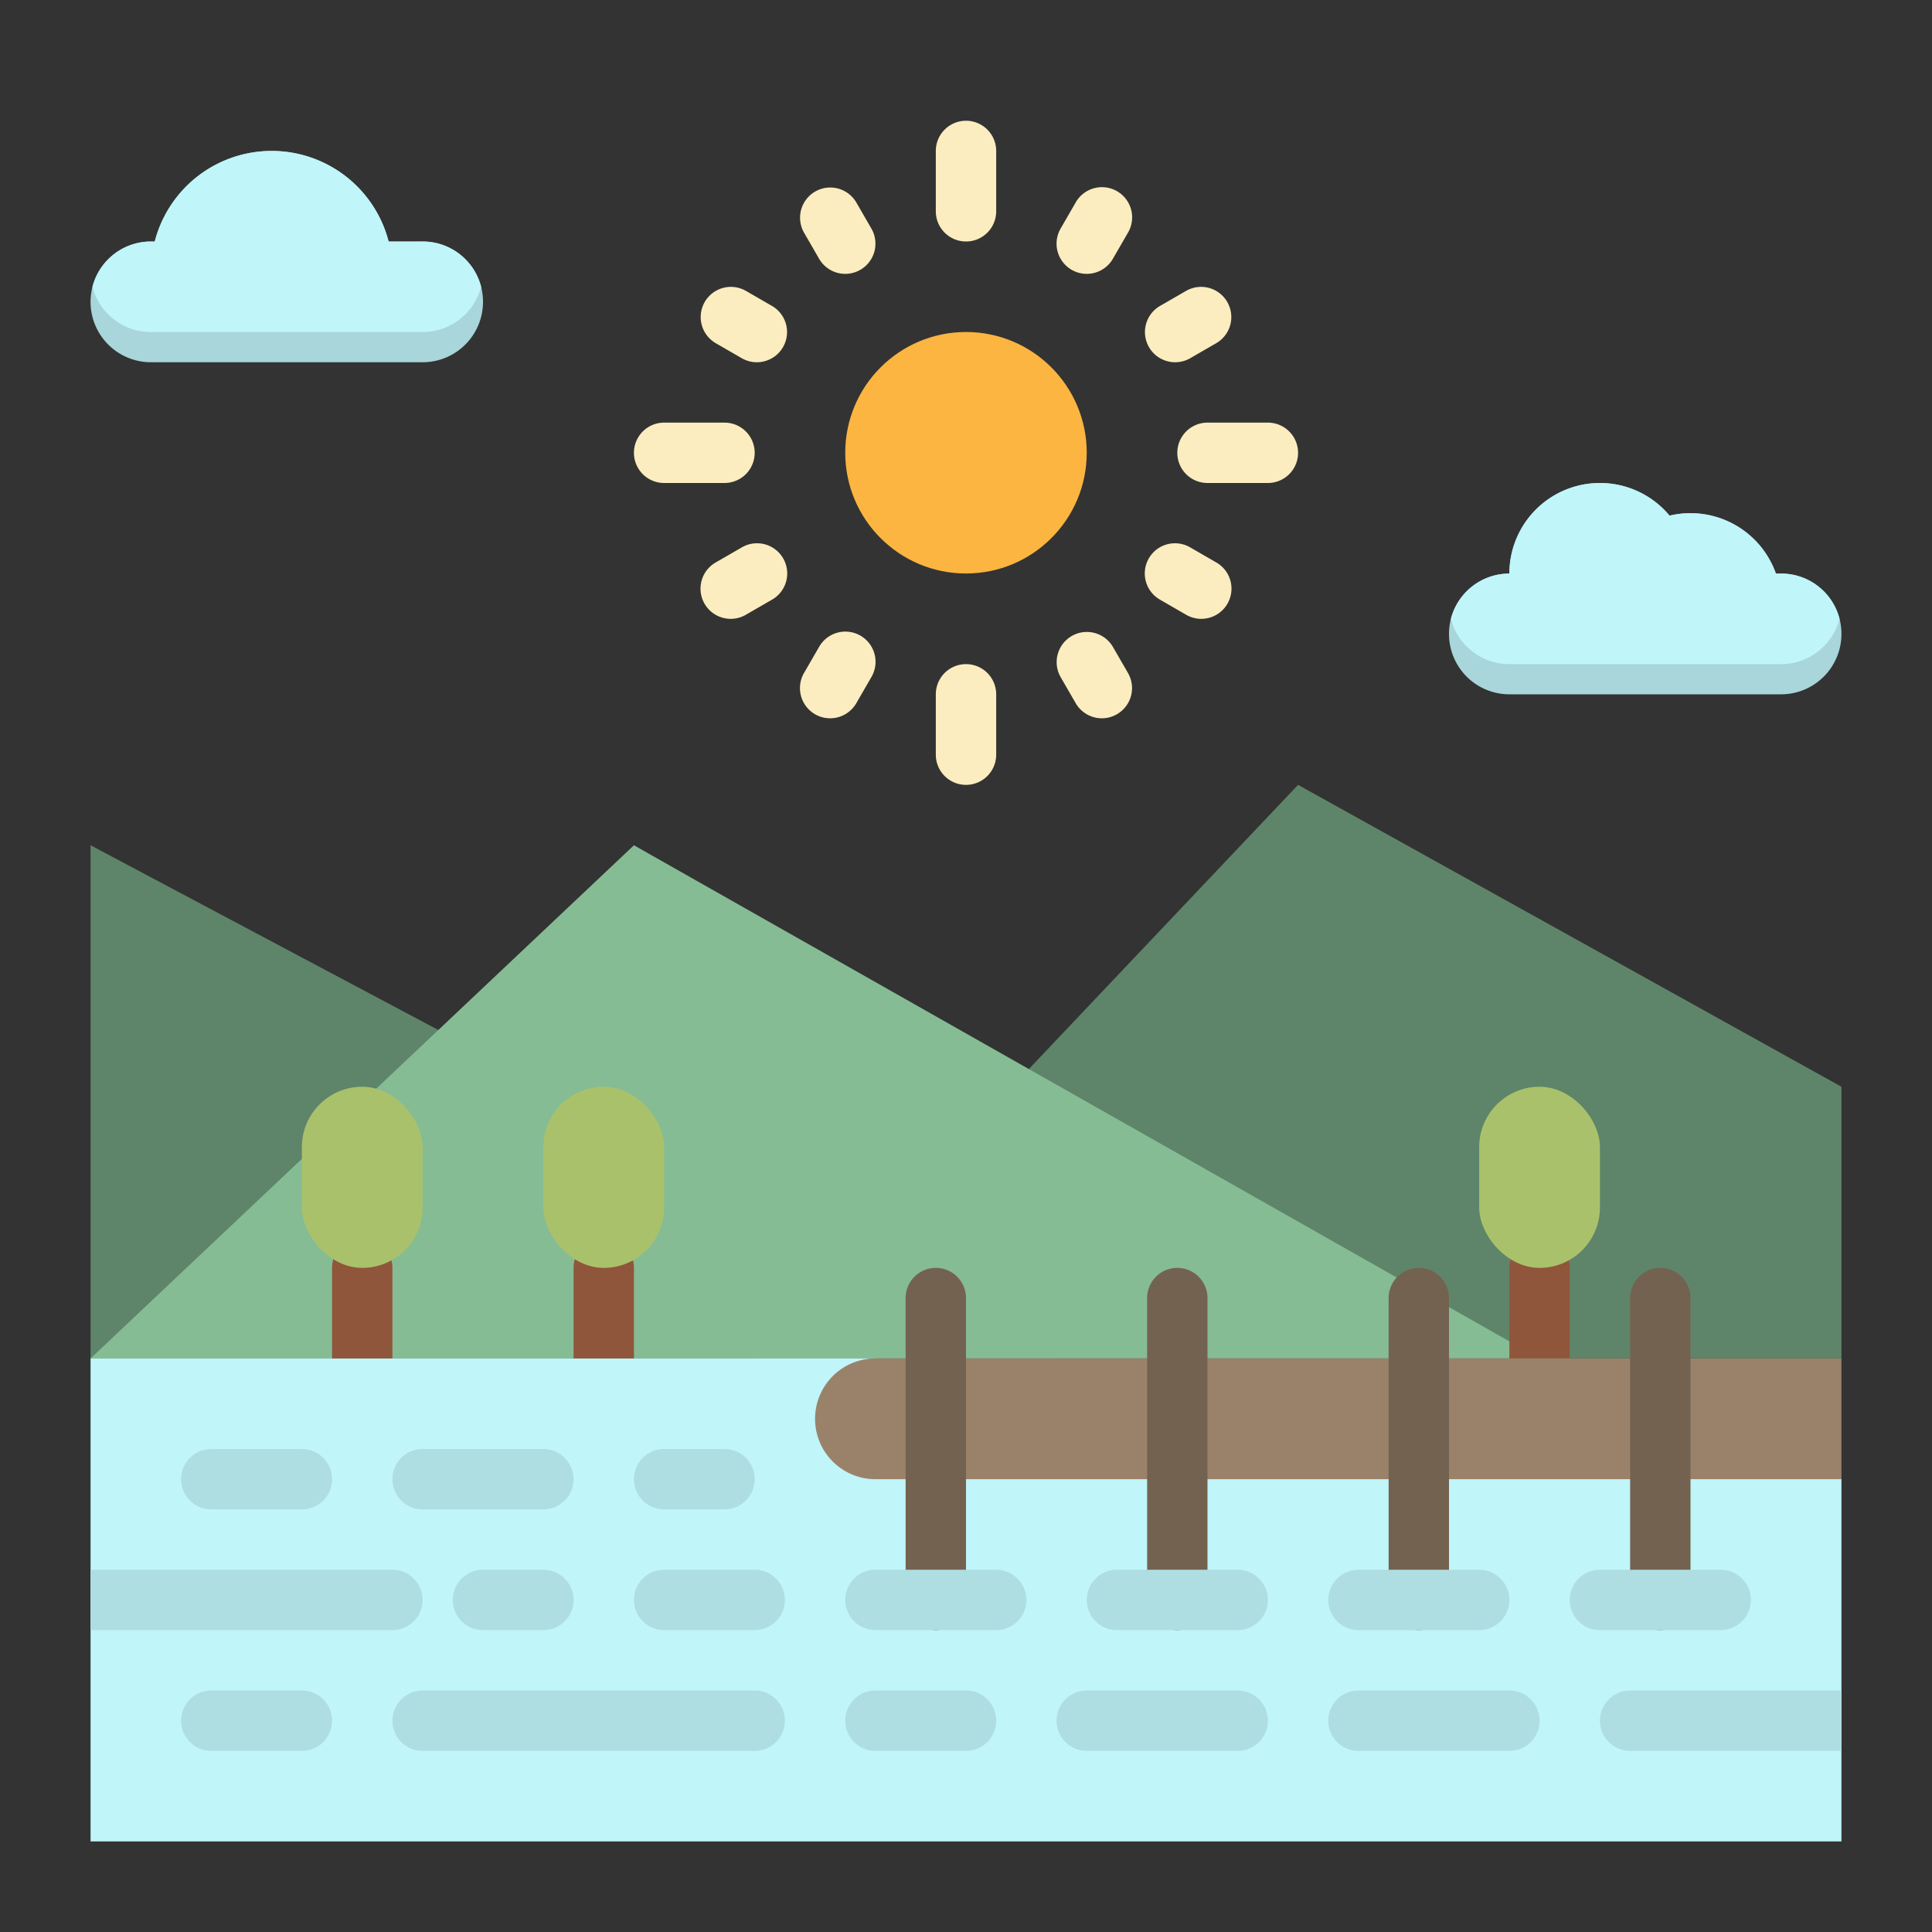 <svg height="512" viewBox="0 0 512 512" width="512" xmlns="http://www.w3.org/2000/svg"><rect x="0" y="0" width="512" height="512" fill="#333333" stroke="none"/><g id="flat"><path d="m280 360-256-136v136z" fill="#5e8569"/><path d="m488 360v-72l-144-80-144 152z" fill="#5e8569"/><path d="m408 360h-384l144-136z" fill="#85bc94"/><circle cx="255.996" cy="119.984" fill="#fbb540" r="32"/><path d="m256 64a8 8 0 0 1 -8-8v-16a8 8 0 0 1 16 0v16a8 8 0 0 1 -8 8z" fill="#fbedbf"/><path d="m224.008 72.576a8 8 0 0 1 -6.936-4l-4-6.928a8 8 0 0 1 13.856-8l4 6.928a8 8 0 0 1 -6.92 12z" fill="#fbedbf"/><path d="m200.566 96a7.956 7.956 0 0 1 -3.992-1.073l-6.928-4a8 8 0 0 1 8-13.856l6.928 4a8 8 0 0 1 -4.008 14.929z" fill="#fbedbf"/><path d="m192 128h-16a8 8 0 0 1 0-16h16a8 8 0 0 1 0 16z" fill="#fbedbf"/><path d="m193.654 164a8 8 0 0 1 -4.008-14.929l6.928-4a8 8 0 1 1 8 13.856l-6.928 4a7.963 7.963 0 0 1 -3.992 1.073z" fill="#fbedbf"/><path d="m219.992 190.355a8 8 0 0 1 -6.92-12l4-6.928a8 8 0 1 1 13.856 8l-4 6.928a8 8 0 0 1 -6.936 4z" fill="#fbedbf"/><path d="m256 208a8 8 0 0 1 -8-8v-16a8 8 0 0 1 16 0v16a8 8 0 0 1 -8 8z" fill="#fbedbf"/><path d="m292.008 190.355a8 8 0 0 1 -6.936-4l-4-6.928a8 8 0 0 1 13.856-8l4 6.928a8 8 0 0 1 -6.92 12z" fill="#fbedbf"/><path d="m318.346 164a7.95 7.95 0 0 1 -3.992-1.073l-6.928-4a8 8 0 1 1 8-13.856l6.928 4a8 8 0 0 1 -4.008 14.929z" fill="#fbedbf"/><path d="m336 128h-16a8 8 0 0 1 0-16h16a8 8 0 0 1 0 16z" fill="#fbedbf"/><path d="m311.434 96a8 8 0 0 1 -4.008-14.929l6.928-4a8 8 0 0 1 8 13.856l-6.928 4a7.969 7.969 0 0 1 -3.992 1.073z" fill="#fbedbf"/><path d="m287.992 72.576a8 8 0 0 1 -6.92-12l4-6.928a8 8 0 1 1 13.856 8l-4 6.928a8 8 0 0 1 -6.936 4z" fill="#fbedbf"/><path d="m488 392v96h-464v-128h208z" fill="#c0f5f9"/><path d="m408 368a8 8 0 0 1 -8-8v-24a8 8 0 0 1 16 0v24a8 8 0 0 1 -8 8z" fill="#8f563b"/><path d="m488 392h-256a16 16 0 0 1 -16-16 16 16 0 0 1 16-16h256z" fill="#9a826a"/><path d="m312 432a8 8 0 0 1 -8-8v-80a8 8 0 0 1 16 0v80a8 8 0 0 1 -8 8z" fill="#746250"/><path d="m376 432a8 8 0 0 1 -8-8v-80a8 8 0 0 1 16 0v80a8 8 0 0 1 -8 8z" fill="#746250"/><path d="m328 432h-32a8 8 0 0 1 0-16h32a8 8 0 0 1 0 16z" fill="#aedee2"/><path d="m248 432a8 8 0 0 1 -8-8v-80a8 8 0 0 1 16 0v80a8 8 0 0 1 -8 8z" fill="#746250"/><path d="m264 432h-32a8 8 0 0 1 0-16h32a8 8 0 0 1 0 16z" fill="#aedee2"/><path d="m392 432h-32a8 8 0 0 1 0-16h32a8 8 0 0 1 0 16z" fill="#aedee2"/><path d="m440 432a8 8 0 0 1 -8-8v-80a8 8 0 0 1 16 0v80a8 8 0 0 1 -8 8z" fill="#746250"/><g fill="#aedee2"><path d="m456 432h-32a8 8 0 0 1 0-16h32a8 8 0 0 1 0 16z"/><path d="m200 432h-24a8 8 0 0 1 0-16h24a8 8 0 0 1 0 16z"/><path d="m144 432h-16a8 8 0 0 1 0-16h16a8 8 0 0 1 0 16z"/><path d="m112 424a8 8 0 0 1 -8 8h-80v-16h80a8 8 0 0 1 8 8z"/><path d="m80 400h-24a8 8 0 0 1 0-16h24a8 8 0 0 1 0 16z"/><path d="m144 400h-32a8 8 0 0 1 0-16h32a8 8 0 0 1 0 16z"/><path d="m192 400h-16a8 8 0 0 1 0-16h16a8 8 0 0 1 0 16z"/><path d="m80 464h-24a8 8 0 0 1 0-16h24a8 8 0 0 1 0 16z"/><path d="m200 464h-88a8 8 0 0 1 0-16h88a8 8 0 0 1 0 16z"/><path d="m256 464h-24a8 8 0 0 1 0-16h24a8 8 0 0 1 0 16z"/><path d="m328 464h-40a8 8 0 0 1 0-16h40a8 8 0 0 1 0 16z"/><path d="m400 464h-40a8 8 0 0 1 0-16h40a8 8 0 0 1 0 16z"/><path d="m488 464h-56a8 8 0 0 1 0-16h56z"/></g><path d="m168 336v24h-16v-24a8 8 0 0 1 16 0z" fill="#8f563b"/><path d="m104 336v24h-16v-24a8 8 0 0 1 16 0z" fill="#8f563b"/><path d="m128 80a16 16 0 0 1 -16 16h-72a16 16 0 1 1 0-32h1.01a32.008 32.008 0 0 1 61.98 0h9.01a15.964 15.964 0 0 1 16 16z" fill="#a8d6da"/><path d="m127.5 76a16.012 16.012 0 0 1 -15.5 12h-72a15.987 15.987 0 0 1 -15.5-12 16.012 16.012 0 0 1 15.5-12h1.01a32.008 32.008 0 0 1 61.98 0h9.01a15.987 15.987 0 0 1 15.5 12z" fill="#c0f5f9"/><path d="m488 168a16 16 0 0 1 -16 16h-72a16 16 0 1 1 0-32 24 24 0 0 1 42.45-15.35 24.006 24.006 0 0 1 28.18 15.35h1.37a15.964 15.964 0 0 1 16 16z" fill="#a8d6da"/><path d="m487.5 164a16.012 16.012 0 0 1 -15.5 12h-72a15.987 15.987 0 0 1 -15.5-12 16.012 16.012 0 0 1 15.5-12 24 24 0 0 1 42.45-15.35 24.006 24.006 0 0 1 28.18 15.35h1.37a15.987 15.987 0 0 1 15.5 12z" fill="#c0f5f9"/><rect fill="#aac16b" height="48" rx="16" width="32" x="144" y="288"/><rect fill="#aac16b" height="48" rx="16" width="32" x="392" y="288"/><rect fill="#aac16b" height="48" rx="16" width="32" x="80" y="288"/></g></svg>